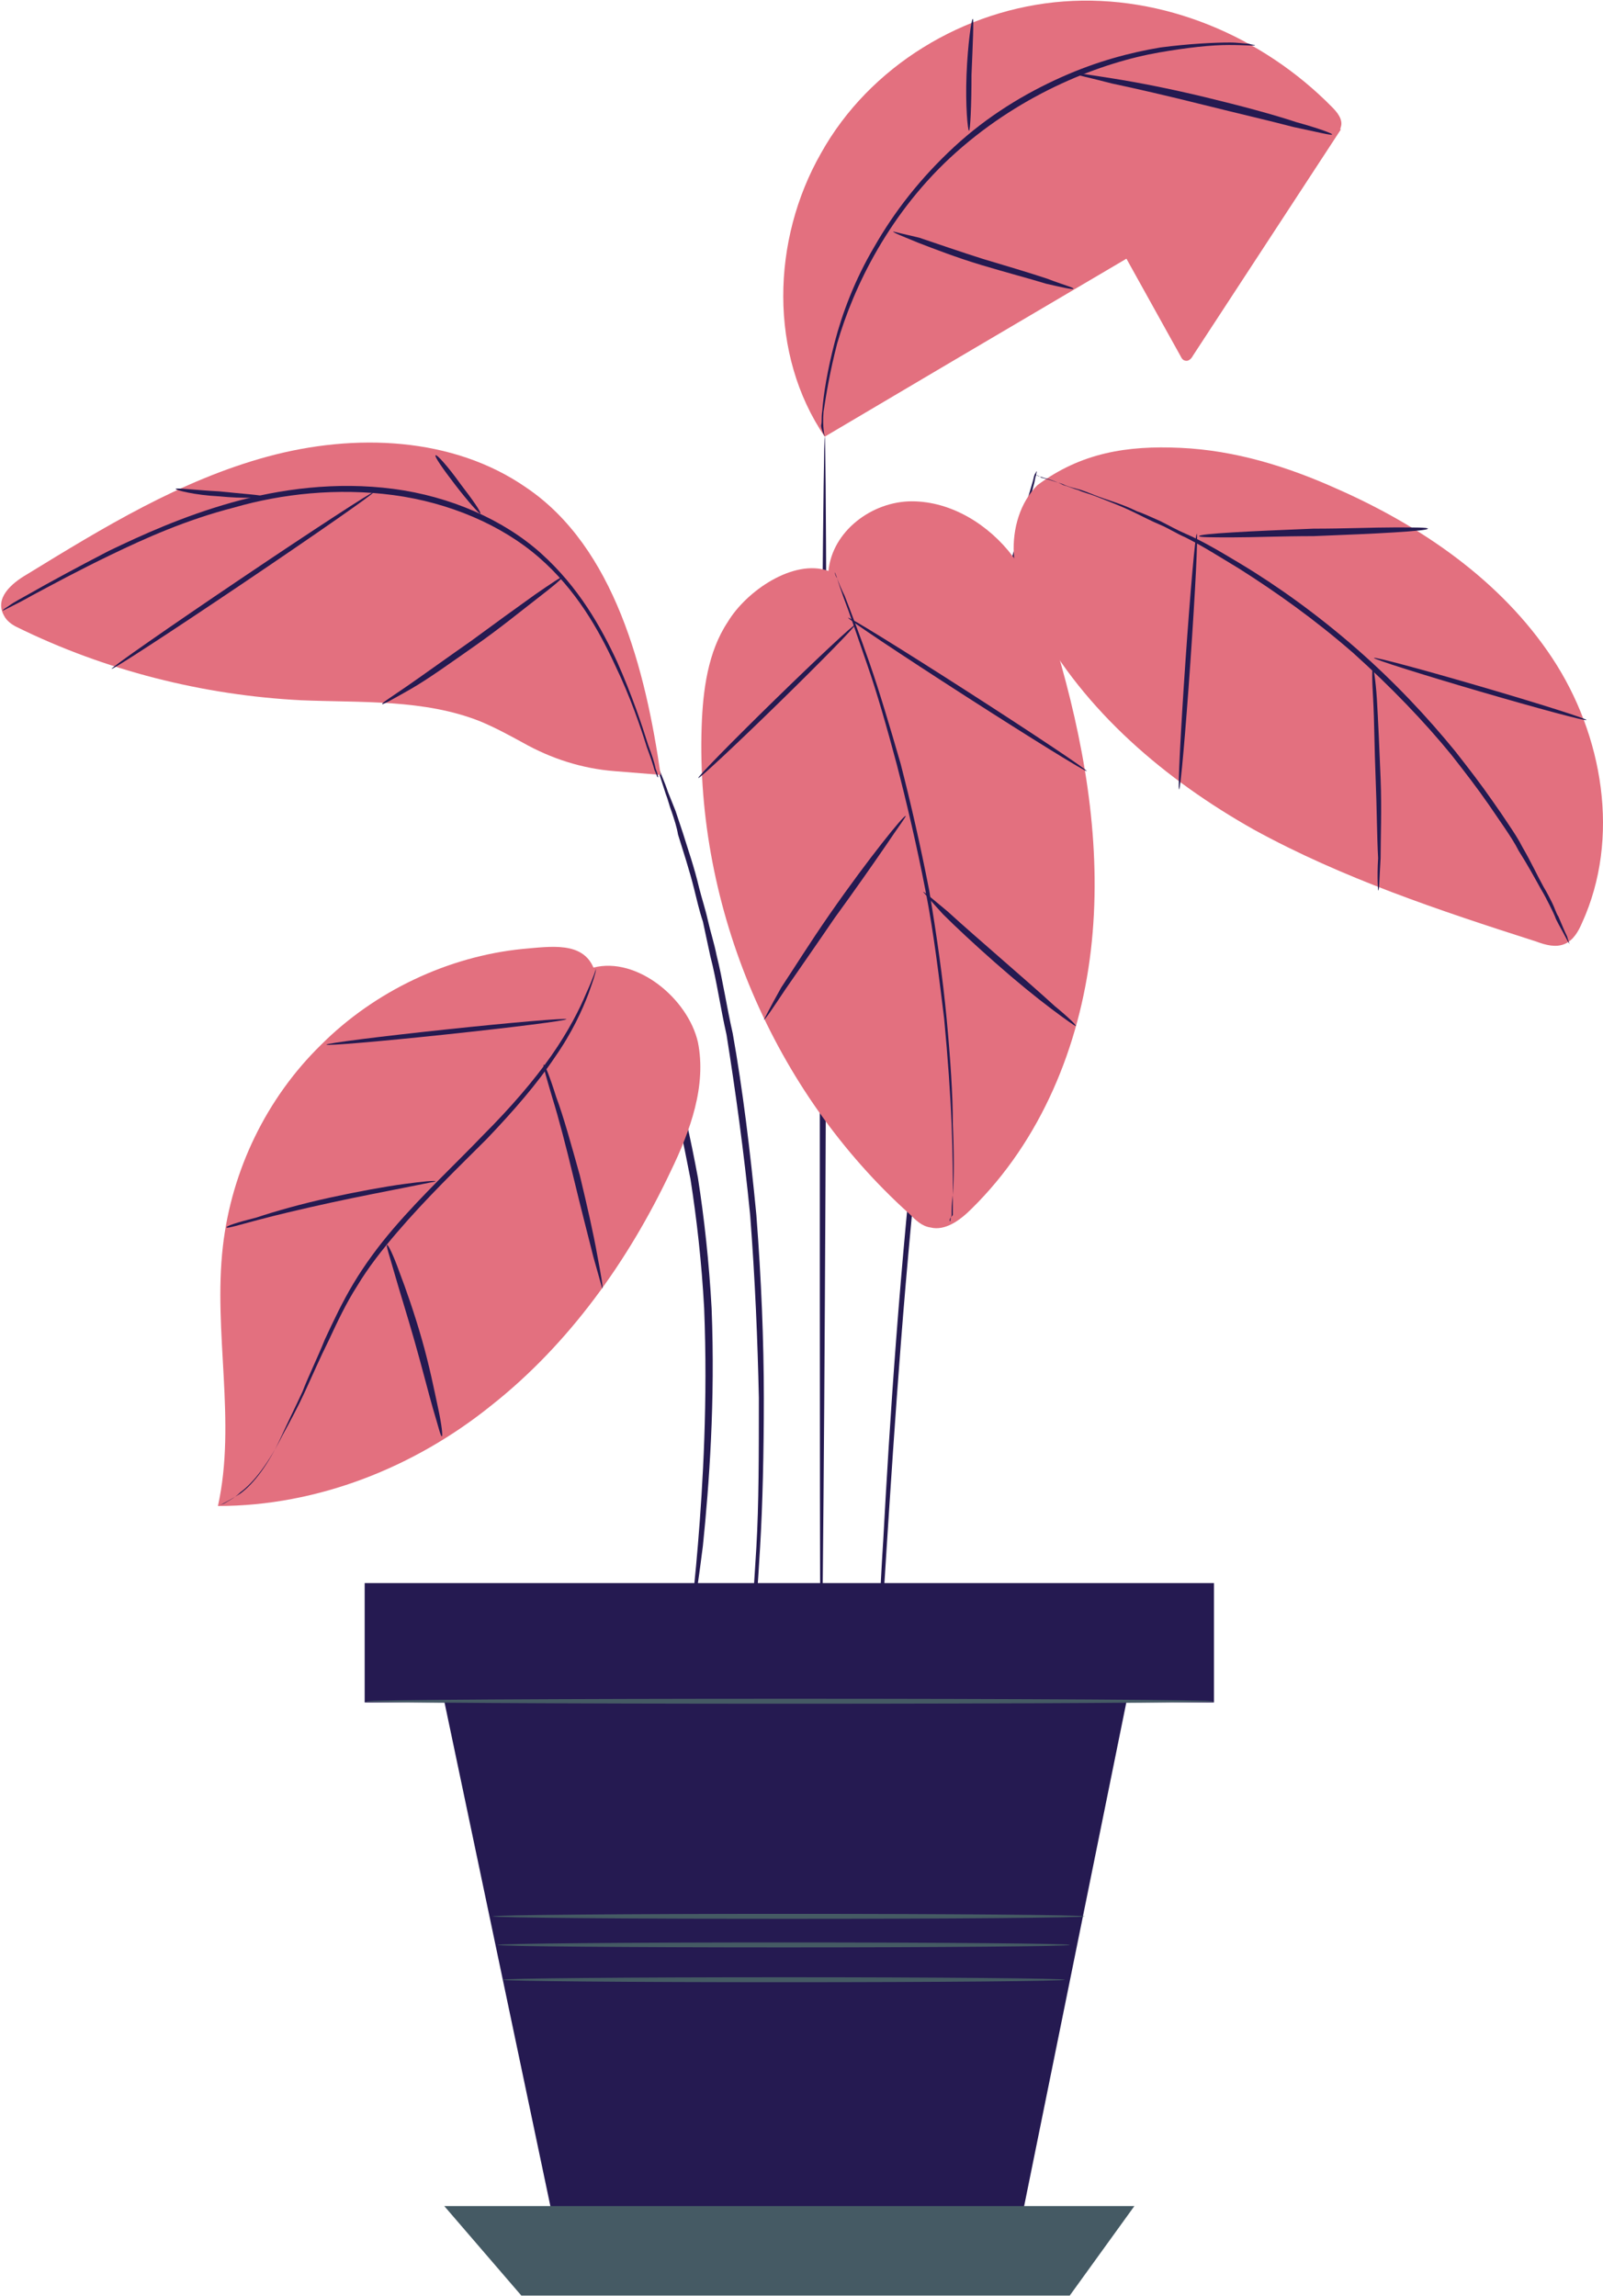 <svg width="155" height="222" viewBox="0 0 155 222" fill="none" xmlns="http://www.w3.org/2000/svg">
<path d="M35.502 153.325H117.264V164.507H35.502V153.325Z" fill="#251A51"/>
<path d="M35.261 164.627H117.384V153.084H35.261V164.627ZM117.144 164.387H35.622V153.445H117.144V164.387Z" fill="#251A51"/>
<path d="M109.689 160.78L97.906 218.855H54.379L42.957 164.507L109.689 160.78Z" fill="#251A51"/>
<path d="M109.689 213.324L103.437 221.981H50.411L42.957 213.324H109.689Z" fill="#455A64"/>
<path d="M79.389 162.463C79.509 162.463 79.75 135.53 79.87 102.344C79.99 69.158 79.87 42.225 79.75 42.225C79.629 42.225 79.389 69.158 79.269 102.344C79.269 135.53 79.269 162.463 79.389 162.463Z" fill="#251A51"/>
<path d="M61.233 95.13C61.233 95.13 61.233 95.37 61.473 95.731C61.714 96.212 61.954 96.813 62.195 97.414C62.315 97.775 62.556 98.256 62.676 98.617C62.796 99.098 63.036 99.579 63.277 100.18C63.517 100.781 63.638 101.262 63.878 101.984C64.119 102.585 64.239 103.306 64.479 104.028C65.321 106.793 66.043 110.28 66.764 114.007C67.365 117.855 67.846 122.063 68.087 126.512C68.447 135.41 67.966 143.586 67.485 149.358C67.245 152.243 67.004 154.648 66.764 156.211C66.644 156.933 66.644 157.654 66.523 158.135C66.523 158.616 66.523 158.736 66.523 158.856C66.523 158.856 66.644 158.616 66.644 158.255C66.764 157.774 66.884 157.173 67.004 156.331C67.245 154.768 67.606 152.364 67.966 149.478C68.567 143.586 69.169 135.53 68.808 126.512C68.567 122.063 68.087 117.735 67.485 113.887C66.764 110.039 66.043 106.673 65.081 103.787C64.84 103.066 64.72 102.464 64.479 101.743C64.239 101.142 63.998 100.541 63.758 99.939C63.517 99.459 63.397 98.857 63.157 98.376C62.916 97.895 62.796 97.535 62.556 97.174C62.195 96.453 61.954 95.972 61.714 95.491C61.353 95.25 61.233 95.13 61.233 95.13Z" fill="#251A51"/>
<path d="M63.277 73.366C63.277 73.366 63.397 73.727 63.517 74.208C63.758 74.809 63.998 75.651 64.359 76.733C64.6 77.334 64.72 77.935 64.96 78.537C65.201 79.258 65.441 79.979 65.561 80.701C66.042 82.264 66.644 84.067 67.124 85.991C67.365 86.953 67.605 88.035 67.966 89.118C68.207 90.2 68.447 91.402 68.688 92.484C69.289 94.769 69.65 97.414 70.251 100.059C71.092 105.35 71.934 111.362 72.535 117.494C73.016 123.746 73.257 129.638 73.377 135.169C73.377 140.58 73.377 145.509 73.136 149.598C73.016 151.642 72.896 153.445 72.776 155.128C72.656 156.812 72.535 158.134 72.535 159.337C72.415 160.419 72.415 161.261 72.295 161.982C72.295 162.583 72.295 162.944 72.295 162.944C72.295 162.944 72.415 162.583 72.415 161.982C72.535 161.381 72.535 160.419 72.776 159.337C72.896 158.255 73.016 156.812 73.136 155.128C73.257 153.445 73.377 151.642 73.497 149.598C73.738 145.509 73.858 140.58 73.858 135.169C73.858 129.758 73.617 123.746 73.136 117.494C72.535 111.241 71.814 105.35 70.852 99.939C70.251 97.294 69.89 94.769 69.289 92.364C69.048 91.162 68.688 90.079 68.447 88.997C68.207 87.915 67.846 86.833 67.606 85.871C67.124 83.827 66.523 82.144 66.042 80.581C65.802 79.859 65.561 79.138 65.321 78.416C65.08 77.815 64.84 77.214 64.6 76.613C64.239 75.531 63.878 74.809 63.638 74.088C63.397 73.607 63.277 73.366 63.277 73.366Z" fill="#251A51"/>
<path d="M84.559 167.273C84.559 167.273 84.559 167.153 84.559 166.912C84.559 166.672 84.559 166.311 84.679 165.95C84.679 165.109 84.799 163.906 84.92 162.343C85.16 159.217 85.401 154.768 85.761 149.237C86.483 138.175 87.445 122.905 89.369 106.071C90.331 97.655 91.413 89.719 92.615 82.384C93.216 78.777 93.817 75.29 94.419 72.164C95.02 68.918 95.621 66.032 96.222 63.266C96.703 60.501 97.304 58.096 97.785 55.932C98.266 53.767 98.747 51.964 99.108 50.401C99.469 48.958 99.709 47.756 99.95 46.914C100.07 46.553 100.07 46.193 100.19 45.952C100.19 45.712 100.31 45.591 100.19 45.591C100.19 45.591 100.19 45.712 100.07 45.832C99.95 46.072 99.95 46.313 99.829 46.673C99.589 47.515 99.228 48.597 98.867 50.16C98.507 51.603 97.906 53.527 97.425 55.691C96.944 57.856 96.342 60.26 95.741 63.026C95.14 65.791 94.539 68.677 93.938 71.924C93.336 75.17 92.735 78.537 92.134 82.144C90.932 89.358 89.85 97.414 88.888 105.831C86.964 122.664 86.002 137.935 85.401 148.997C85.04 154.528 84.92 158.976 84.799 162.103C84.799 163.666 84.679 164.868 84.679 165.71C84.679 166.07 84.679 166.431 84.679 166.672C84.559 167.153 84.559 167.273 84.559 167.273Z" fill="#251A51"/>
<path d="M80.11 55.21C80.471 51.363 84.319 48.477 88.166 48.477C92.014 48.477 95.621 50.762 97.906 53.767C100.19 56.773 101.513 60.501 102.595 64.228C105.12 73.246 106.563 82.625 105.481 91.883C104.398 101.142 100.671 110.28 93.938 116.893C92.856 117.975 91.413 119.057 89.97 118.696C89.128 118.576 88.527 117.975 87.926 117.374C74.82 105.59 67.245 87.795 67.846 70.24C67.966 66.753 68.447 63.026 70.371 60.14C72.174 57.134 76.744 54.008 80.11 55.21Z" fill="#E3707F"/>
<path d="M108.727 24.669C110.531 27.916 112.334 31.162 114.138 34.409C114.258 34.649 114.378 34.89 114.739 34.89C114.98 34.89 115.22 34.649 115.34 34.409C120.15 27.074 124.839 19.86 129.649 12.525L126.402 10.722L108.727 24.669Z" fill="#E3707F"/>
<g opacity="0.2">
<g opacity="0.2">
<g opacity="0.2">
<g opacity="0.2">
<g opacity="0.2">
<path opacity="0.2" d="M108.727 24.669C110.531 27.916 112.334 31.162 114.138 34.409C114.258 34.649 114.378 34.89 114.739 34.89C114.98 34.89 115.22 34.649 115.34 34.409C120.15 27.074 124.839 19.86 129.649 12.525L126.402 10.722L108.727 24.669Z" fill="#251A51"/>
</g>
</g>
</g>
</g>
</g>
<path d="M79.75 42.225C95.982 32.606 112.214 23.107 128.446 13.488C128.927 13.247 129.529 12.886 129.649 12.285C129.889 11.564 129.288 10.842 128.807 10.361C122.074 3.508 112.455 -0.58 102.836 0.141C93.216 0.863 84.078 6.394 79.389 14.81C74.579 23.227 74.339 34.289 79.75 42.225Z" fill="#E3707F"/>
<path d="M121.352 4.349C121.352 4.349 121.112 4.349 120.751 4.229C120.39 4.229 119.669 4.109 118.947 4.109C117.384 4.109 114.98 4.229 112.214 4.59C109.328 5.071 106.082 5.912 102.595 7.476C99.108 9.039 95.501 11.203 92.254 14.209C89.008 17.215 86.483 20.461 84.559 23.828C82.635 27.075 81.433 30.321 80.712 33.086C79.99 35.852 79.629 38.136 79.509 39.7C79.389 40.541 79.509 40.661 79.389 41.142C79.389 41.503 79.75 42.224 79.75 42.224C79.75 42.224 79.509 41.383 79.629 39.82C79.87 38.257 80.231 35.972 80.952 33.207C82.515 27.796 86.002 20.461 92.495 14.69C98.988 8.918 106.563 6.033 112.094 5.071C114.859 4.59 117.144 4.349 118.827 4.349C120.511 4.349 121.352 4.47 121.352 4.349Z" fill="#251A51"/>
<path d="M86.362 22.385C86.362 22.506 87.324 22.866 88.767 23.467C90.33 24.069 92.495 24.91 94.9 25.632C97.304 26.353 99.589 26.954 101.152 27.435C102.715 27.796 103.797 28.037 103.797 27.916C103.797 27.796 102.835 27.555 101.272 26.954C99.469 26.353 97.424 25.752 95.02 25.03C92.735 24.309 90.691 23.588 88.888 22.986C87.324 22.626 86.362 22.385 86.362 22.385Z" fill="#251A51"/>
<path d="M94.058 1.824C93.938 1.824 93.577 4.229 93.457 7.235C93.337 10.241 93.577 12.646 93.697 12.646C93.818 12.646 93.938 10.241 93.938 7.235C94.058 4.349 94.178 1.824 94.058 1.824Z" fill="#251A51"/>
<path d="M128.807 13.007C128.807 12.886 127.484 12.405 125.32 11.804C123.156 11.083 120.03 10.241 116.543 9.399C113.056 8.558 109.93 7.956 107.645 7.596C105.36 7.235 103.918 6.995 103.918 7.115C103.918 7.235 105.24 7.475 107.525 8.077C109.809 8.558 112.936 9.279 116.302 10.121C119.669 10.962 122.795 11.684 125.08 12.285C127.364 12.766 128.807 13.127 128.807 13.007Z" fill="#251A51"/>
<path d="M100.311 46.914C104.519 43.788 108.968 43.066 114.138 43.307C119.428 43.547 124.479 45.11 129.288 47.275C137.464 50.882 145.16 56.172 150.089 63.627C155.019 71.082 156.702 81.062 152.975 89.238C152.614 90.08 152.133 90.921 151.292 91.282C150.45 91.643 149.488 91.402 148.526 91.041C139.148 88.036 129.769 84.909 121.232 80.22C112.695 75.41 104.88 68.797 100.19 60.14C99.108 58.096 98.146 55.812 98.026 53.527C97.906 51.122 98.627 48.597 100.311 46.914Z" fill="#E3707F"/>
<path d="M100.19 45.952C100.19 45.952 100.431 46.072 100.912 46.192C101.393 46.312 102.114 46.553 102.835 46.914C103.316 47.034 103.797 47.274 104.278 47.395C104.759 47.635 105.36 47.755 105.962 47.996C107.164 48.477 108.487 48.958 109.93 49.679C110.651 50.04 111.372 50.401 112.214 50.761C113.056 51.122 113.777 51.603 114.619 51.964C116.302 52.805 117.986 53.887 119.789 54.97C123.396 57.254 127.124 59.899 130.851 63.146C134.458 66.392 137.705 69.759 140.35 73.005C141.673 74.689 142.875 76.252 143.957 77.815C144.438 78.536 145.039 79.378 145.52 80.099C146.001 80.821 146.482 81.542 146.843 82.264C147.684 83.586 148.406 84.909 149.007 85.991C149.368 86.592 149.608 87.073 149.849 87.554C150.089 88.035 150.33 88.516 150.45 88.877C150.811 89.598 151.171 90.2 151.412 90.68C151.652 91.161 151.773 91.282 151.773 91.282C151.773 91.282 151.652 91.041 151.532 90.56C151.292 90.079 151.051 89.478 150.69 88.636C150.45 88.276 150.33 87.795 150.089 87.314C149.849 86.833 149.608 86.352 149.248 85.751C148.646 84.668 148.045 83.346 147.203 81.903C146.843 81.182 146.362 80.46 145.881 79.739C145.4 79.017 144.919 78.296 144.318 77.454C143.236 75.891 142.033 74.328 140.711 72.645C138.065 69.398 134.819 65.911 131.092 62.665C127.364 59.418 123.516 56.653 119.909 54.489C118.106 53.407 116.302 52.324 114.619 51.603C113.777 51.242 112.935 50.761 112.214 50.401C111.372 50.04 110.651 49.679 109.93 49.439C108.487 48.717 107.044 48.356 105.841 47.876C105.24 47.635 104.639 47.395 104.158 47.274C103.677 47.154 103.196 47.034 102.715 46.793C101.874 46.553 101.272 46.312 100.671 46.192C100.431 45.952 100.19 45.952 100.19 45.952Z" fill="#251A51"/>
<path d="M143.061 66.856C137.388 65.197 132.82 63.75 132.857 63.622C132.895 63.495 137.523 64.736 143.196 66.394C148.868 68.053 153.437 69.5 153.399 69.628C153.362 69.755 148.733 68.514 143.061 66.856Z" fill="#251A51"/>
<path d="M133.256 86.112C133.376 86.112 133.376 84.909 133.496 82.986C133.496 81.062 133.617 78.296 133.496 75.29C133.376 72.284 133.256 69.639 133.136 67.595C133.016 65.671 132.775 64.469 132.775 64.469C132.655 64.469 132.655 65.671 132.775 67.595C132.895 69.759 132.895 72.404 133.016 75.29C133.136 78.176 133.136 80.821 133.256 82.986C133.136 84.909 133.256 86.112 133.256 86.112Z" fill="#251A51"/>
<path d="M114.011 76.333C113.879 76.324 114.154 70.785 114.625 63.962C115.097 57.138 115.587 51.614 115.72 51.623C115.852 51.633 115.577 57.172 115.105 63.995C114.633 70.818 114.144 76.342 114.011 76.333Z" fill="#251A51"/>
<path d="M138.065 51.122C138.065 51.002 136.863 51.002 134.819 51.002C132.775 51.002 130.009 51.122 127.003 51.122C123.997 51.242 121.112 51.363 119.188 51.483C117.144 51.603 115.941 51.723 115.941 51.844C115.941 51.964 117.144 51.964 119.188 51.964C121.232 51.964 123.997 51.844 127.003 51.844C130.13 51.723 132.895 51.603 134.819 51.483C136.743 51.363 138.065 51.242 138.065 51.122Z" fill="#251A51"/>
<path d="M91.894 118.095C91.894 118.095 91.894 117.855 92.014 117.494C92.014 117.013 92.014 116.412 92.134 115.57C92.255 113.887 92.255 111.602 92.134 108.717C92.134 105.831 91.894 102.344 91.533 98.496C91.172 94.649 90.571 90.44 89.85 86.112C89.008 81.783 88.046 77.575 87.084 73.847C86.002 70.12 85.04 66.874 84.078 64.108C83.117 61.343 82.275 59.178 81.674 57.615C81.313 56.894 81.073 56.292 80.952 55.932C80.832 55.571 80.712 55.331 80.712 55.331C80.712 55.331 80.712 55.571 80.952 55.932C81.073 56.413 81.313 57.014 81.553 57.735C82.155 59.298 82.876 61.463 83.838 64.228C84.8 66.994 85.762 70.36 86.724 73.968C87.686 77.695 88.647 81.783 89.489 86.112C90.331 90.44 90.812 94.649 91.293 98.496C91.653 102.344 91.894 105.711 92.014 108.717C92.134 111.602 92.134 114.007 92.134 115.57C92.134 116.292 92.134 116.893 92.134 117.494C91.774 117.855 91.774 118.095 91.894 118.095Z" fill="#251A51"/>
<path d="M89.249 86.232C89.249 86.232 89.97 87.074 91.172 88.396C92.375 89.599 94.178 91.282 96.222 93.085C98.267 94.889 100.19 96.452 101.633 97.534C103.076 98.617 103.918 99.218 104.038 99.218C104.038 99.097 103.317 98.376 101.994 97.294C100.551 95.971 98.748 94.408 96.824 92.725C94.9 91.041 93.096 89.478 91.653 88.156C90.211 86.953 89.369 86.232 89.249 86.232Z" fill="#251A51"/>
<path d="M73.858 98.617C73.978 98.617 74.7 97.534 75.902 95.731C77.225 93.807 78.908 91.402 80.712 88.757C82.635 86.112 84.319 83.707 85.641 81.783C86.844 79.98 87.685 78.897 87.565 78.897C87.445 78.897 86.603 79.859 85.281 81.543C83.958 83.226 82.154 85.631 80.231 88.396C78.307 91.162 76.744 93.687 75.541 95.49C74.459 97.414 73.858 98.617 73.858 98.617Z" fill="#251A51"/>
<path d="M93.412 67.351C87.044 63.257 81.94 59.847 82.011 59.736C82.083 59.624 87.304 62.852 93.672 66.946C100.04 71.04 105.144 74.45 105.072 74.561C105.001 74.673 99.78 71.445 93.412 67.351Z" fill="#251A51"/>
<path d="M67.522 75.231C67.429 75.136 70.743 71.749 74.924 67.666C79.104 63.583 82.568 60.35 82.661 60.445C82.754 60.54 79.44 63.927 75.26 68.01C71.079 72.093 67.615 75.326 67.522 75.231Z" fill="#251A51"/>
<path d="M63.878 74.929L59.429 74.569C56.303 74.328 53.297 73.366 50.532 71.803C49.209 71.082 47.886 70.36 46.443 69.759C41.033 67.595 34.901 67.956 29.129 67.715C19.63 67.234 10.131 64.829 1.594 60.621C1.113 60.38 0.632 60.02 0.392 59.539C-0.57 57.855 1.113 56.413 2.556 55.571C10.011 51.002 17.466 46.433 25.883 44.148C34.299 41.864 43.798 42.224 50.892 47.154C59.429 52.926 62.435 64.829 63.878 74.929Z" fill="#E3707F"/>
<path d="M0.272 59.057C0.272 59.057 0.512 58.937 0.993 58.697C1.474 58.456 2.196 58.096 3.037 57.615C4.841 56.653 7.486 55.21 10.733 53.647C13.979 52.084 17.947 50.28 22.636 49.078C27.205 47.755 32.616 47.154 38.027 47.875C43.438 48.597 48.487 50.761 52.095 53.887C55.702 57.014 57.866 60.861 59.429 64.228C60.992 67.474 61.954 70.36 62.555 72.284C62.916 73.246 63.157 73.967 63.277 74.448C63.517 74.929 63.517 75.169 63.638 75.169C63.638 75.169 63.638 74.929 63.397 74.328C63.277 73.727 63.036 73.005 62.676 72.043C62.075 70.12 61.113 67.234 59.67 63.987C58.107 60.621 55.942 56.773 52.335 53.526C48.728 50.28 43.558 47.996 38.027 47.274C32.496 46.553 27.085 47.274 22.396 48.597C17.706 49.919 13.739 51.723 10.492 53.286C7.246 54.969 4.6 56.412 2.917 57.374C2.075 57.855 1.354 58.216 0.873 58.577C0.512 58.817 0.272 58.937 0.272 59.057Z" fill="#251A51"/>
<path d="M10.794 64.678C10.72 64.568 16.328 60.656 23.32 55.941C30.312 51.226 36.041 47.493 36.115 47.603C36.189 47.713 30.581 51.625 23.589 56.34C16.597 61.055 10.868 64.788 10.794 64.678Z" fill="#251A51"/>
<path d="M16.985 47.275C16.985 47.395 18.788 47.876 21.193 47.996C23.598 48.236 25.402 48.116 25.402 47.996C25.402 47.876 23.478 47.755 21.193 47.515C18.909 47.395 16.985 47.154 16.985 47.275Z" fill="#251A51"/>
<path d="M42.115 44.028C41.995 44.148 42.836 45.351 44.039 46.914C45.241 48.477 46.323 49.679 46.443 49.679C46.564 49.559 45.722 48.357 44.52 46.794C43.317 45.11 42.235 43.908 42.115 44.028Z" fill="#251A51"/>
<path d="M36.945 68.076C36.945 68.196 38.027 67.595 39.71 66.633C41.394 65.671 43.558 64.108 45.963 62.425C48.367 60.741 50.411 59.058 51.975 57.855C53.538 56.653 54.379 55.932 54.379 55.811C54.379 55.691 53.297 56.413 51.734 57.495C50.051 58.697 47.886 60.26 45.602 61.944C43.197 63.627 41.033 65.19 39.47 66.272C37.907 67.354 36.945 67.956 36.945 68.076Z" fill="#251A51"/>
<path d="M57.385 93.566C61.594 92.484 66.523 96.572 67.485 100.781C68.327 104.989 66.764 109.318 64.84 113.286C60.752 121.943 54.98 129.999 47.526 135.89C40.071 141.902 30.692 145.63 21.073 145.63C22.877 137.453 20.592 128.796 21.554 120.5C22.396 113.165 25.762 106.191 31.053 101.021C36.223 95.851 43.317 92.484 50.532 91.763C53.297 91.522 56.303 91.041 57.385 93.566Z" fill="#E3707F"/>
<path d="M21.073 145.63C21.073 145.63 21.314 145.509 21.675 145.389C22.035 145.149 22.637 144.908 23.238 144.307C24.56 143.345 26.003 141.421 27.326 138.776C28.047 137.453 28.769 136.131 29.49 134.568C30.212 133.005 30.933 131.321 31.775 129.638C32.616 127.834 33.458 126.031 34.54 124.347C35.622 122.544 36.945 120.86 38.388 119.177C41.273 115.81 44.279 112.925 47.045 110.159C49.69 107.394 51.975 104.748 53.658 102.223C55.341 99.819 56.303 97.654 56.904 96.091C57.145 95.37 57.385 94.769 57.506 94.288C57.626 93.927 57.626 93.686 57.626 93.686C57.626 93.686 57.386 94.528 56.664 96.091C56.063 97.534 54.981 99.698 53.297 102.103C51.614 104.508 49.329 107.153 46.684 109.799C44.039 112.564 40.913 115.45 38.027 118.816C36.584 120.5 35.261 122.303 34.179 124.107C33.097 125.911 32.256 127.714 31.414 129.518C30.692 131.321 29.851 133.005 29.25 134.568C28.528 136.131 27.807 137.574 27.206 138.896C26.003 141.542 24.56 143.465 23.238 144.427C21.915 145.269 21.073 145.63 21.073 145.63Z" fill="#251A51"/>
<path d="M42.716 138.896C42.836 138.896 42.716 137.814 42.355 136.131C41.995 134.447 41.514 132.043 40.792 129.518C40.071 126.993 39.229 124.588 38.628 123.025C38.027 121.341 37.546 120.379 37.426 120.379C37.305 120.379 37.666 121.462 38.147 123.145C38.628 124.828 39.349 127.113 40.071 129.638C40.792 132.163 41.394 134.568 41.874 136.251C42.355 137.814 42.596 138.896 42.716 138.896Z" fill="#251A51"/>
<path d="M21.915 118.696C21.915 118.816 23.117 118.456 24.921 117.975C26.725 117.494 29.25 116.893 32.015 116.291C34.781 115.69 37.306 115.209 39.109 114.849C40.913 114.488 42.115 114.247 42.115 114.247C42.115 114.127 40.913 114.247 39.109 114.488C37.306 114.728 34.66 115.209 31.895 115.81C29.129 116.412 26.604 117.133 24.801 117.734C22.877 118.215 21.795 118.576 21.915 118.696Z" fill="#251A51"/>
<path d="M58.227 124.588C58.347 124.588 58.107 123.265 57.746 121.341C57.385 119.297 56.784 116.652 56.063 113.646C55.221 110.64 54.499 107.995 53.778 106.071C53.177 104.147 52.696 102.945 52.576 102.945C52.456 102.945 52.816 104.147 53.417 106.191C54.019 108.115 54.74 110.881 55.461 113.887C56.183 116.893 56.904 119.658 57.385 121.582C57.866 123.265 58.227 124.588 58.227 124.588Z" fill="#251A51"/>
<path d="M31.571 101.015C31.557 100.883 36.738 100.226 43.144 99.547C49.549 98.868 54.753 98.425 54.767 98.557C54.781 98.689 49.599 99.346 43.194 100.025C36.789 100.704 31.585 101.147 31.571 101.015Z" fill="#251A51"/>
<path d="M76.383 164.748C53.738 164.748 35.381 164.64 35.381 164.508C35.381 164.375 53.738 164.267 76.383 164.267C99.027 164.267 117.384 164.375 117.384 164.508C117.384 164.64 99.027 164.748 76.383 164.748Z" fill="#455A64"/>
<path d="M75.782 188.314C60.508 188.314 48.127 188.207 48.127 188.074C48.127 187.941 60.508 187.833 75.782 187.833C91.055 187.833 103.437 187.941 103.437 188.074C103.437 188.207 91.055 188.314 75.782 188.314Z" fill="#455A64"/>
<path d="M75.782 191.681C60.774 191.681 48.608 191.573 48.608 191.441C48.608 191.308 60.774 191.2 75.782 191.2C90.789 191.2 102.956 191.308 102.956 191.441C102.956 191.573 90.789 191.681 75.782 191.681Z" fill="#455A64"/>
<path d="M76.263 185.549C60.458 185.549 47.646 185.442 47.646 185.309C47.646 185.176 60.458 185.068 76.263 185.068C92.067 185.068 104.88 185.176 104.88 185.309C104.88 185.442 92.067 185.549 76.263 185.549Z" fill="#455A64"/>
</svg>
